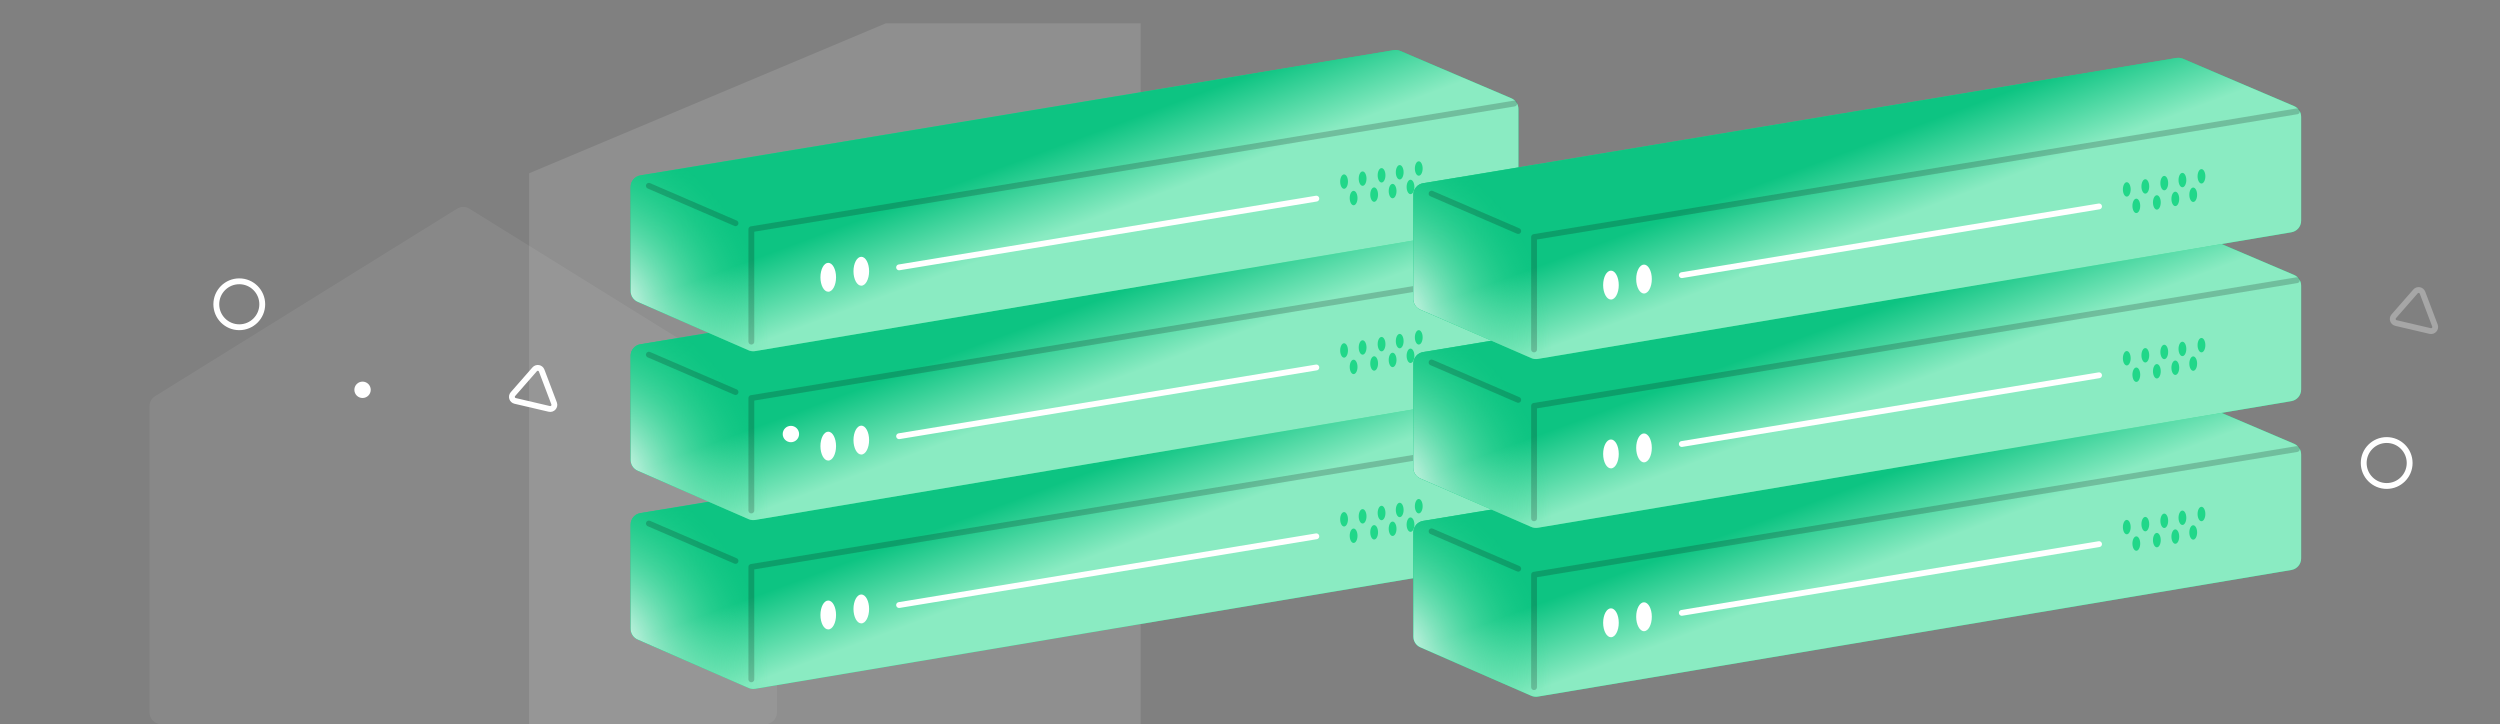 <svg width="642" height="186" viewBox="0 0 642 186" fill="none" xmlns="http://www.w3.org/2000/svg">
<rect x="0" y="0" width="642" height="186" fill="#808080" stroke="none"/>
<path d="M135.883 44.493V185.986L292.926 185.986V5.995H227.453L135.883 44.493Z" fill="white" fill-opacity="0.12"/>
<path d="M38.402 104.289C38.402 103.251 38.938 102.287 39.82 101.74L117.374 53.593C118.343 52.991 119.57 52.991 120.539 53.593L198.093 101.74C198.974 102.287 199.51 103.251 199.51 104.289V182.963C199.51 184.62 198.167 185.963 196.51 185.963H41.402C39.745 185.963 38.402 184.62 38.402 182.963V104.289Z" fill="white" fill-opacity="0.07"/>
<path d="M142.293 103.592L139.098 95.162C138.813 94.411 137.831 94.234 137.303 94.838L131.72 101.215C131.191 101.819 131.496 102.769 132.278 102.952L141.057 105.004C141.886 105.198 142.595 104.388 142.293 103.592Z" stroke="white" stroke-width="1.5"/>
<path d="M359.568 99.802C359.042 99.578 358.464 99.509 357.901 99.603L164.455 131.761C163.008 132.001 161.947 133.253 161.947 134.72L161.947 161.484C161.947 162.676 162.654 163.756 163.747 164.233L192.234 176.671C192.768 176.904 193.357 176.977 193.932 176.88L387.429 144.366C388.874 144.123 389.932 142.872 389.932 141.407V114.709C389.932 113.506 389.213 112.419 388.107 111.948L359.568 99.802Z" fill="#21D789"/>
<path d="M359.568 99.802C359.042 99.578 358.464 99.509 357.901 99.603L164.455 131.761C163.008 132.001 161.947 133.253 161.947 134.72L161.947 161.484C161.947 162.676 162.654 163.756 163.747 164.233L192.234 176.671C192.768 176.904 193.357 176.977 193.932 176.88L387.429 144.366C388.874 144.123 389.932 142.872 389.932 141.407V114.709C389.932 113.506 389.213 112.419 388.107 111.948L359.568 99.802Z" fill="url(#paint0_linear_4860_6745)"/>
<path d="M359.568 99.802C359.042 99.578 358.464 99.509 357.901 99.603L164.455 131.761C163.008 132.001 161.947 133.253 161.947 134.72L161.947 161.484C161.947 162.676 162.654 163.756 163.747 164.233L192.234 176.671C192.768 176.904 193.357 176.977 193.932 176.88L387.429 144.366C388.874 144.123 389.932 142.872 389.932 141.407V114.709C389.932 113.506 389.213 112.419 388.107 111.948L359.568 99.802Z" fill="url(#paint1_radial_4860_6745)"/>
<path d="M388.845 113.309L192.945 145.583L192.945 174.448" stroke="#0C0C0D" stroke-opacity="0.2" stroke-width="1.5" stroke-linecap="round" stroke-linejoin="round"/>
<path d="M230.887 155.378L338.034 137.726" stroke="white" stroke-width="1.5" stroke-linecap="round" stroke-linejoin="round"/>
<path d="M166.631 134.441L188.879 144.044" stroke="#0C0C0D" stroke-opacity="0.2" stroke-width="1.5" stroke-linecap="round"/>
<ellipse cx="212.693" cy="157.926" rx="2.006" ry="3.712" fill="white"/>
<ellipse cx="345.157" cy="133.353" rx="1" ry="1.851" fill="#21D789"/>
<ellipse cx="347.606" cy="137.58" rx="1" ry="1.851" fill="#21D789"/>
<ellipse cx="221.18" cy="156.375" rx="2.006" ry="3.712" fill="white"/>
<ellipse cx="349.918" cy="132.59" rx="1" ry="1.851" fill="#21D789"/>
<ellipse cx="352.881" cy="136.697" rx="1" ry="1.851" fill="#21D789"/>
<ellipse cx="354.784" cy="131.737" rx="1" ry="1.851" fill="#21D789"/>
<ellipse cx="357.62" cy="135.79" rx="1" ry="1.851" fill="#21D789"/>
<ellipse cx="359.444" cy="130.958" rx="1" ry="1.851" fill="#21D789"/>
<ellipse cx="362.219" cy="134.728" rx="1" ry="1.851" fill="#21D789"/>
<ellipse cx="364.336" cy="129.992" rx="1" ry="1.851" fill="#21D789"/>
<path d="M359.568 56.442C359.042 56.218 358.464 56.149 357.901 56.243L164.455 88.401C163.008 88.641 161.947 89.893 161.947 91.36L161.947 118.124C161.947 119.317 162.654 120.396 163.747 120.873L192.234 133.311C192.768 133.544 193.357 133.617 193.932 133.521L387.429 101.006C388.874 100.763 389.932 99.512 389.932 98.047V71.349C389.932 70.146 389.213 69.06 388.107 68.589L359.568 56.442Z" fill="#21D789"/>
<path d="M359.568 56.442C359.042 56.218 358.464 56.149 357.901 56.243L164.455 88.401C163.008 88.641 161.947 89.893 161.947 91.36L161.947 118.124C161.947 119.317 162.654 120.396 163.747 120.873L192.234 133.311C192.768 133.544 193.357 133.617 193.932 133.521L387.429 101.006C388.874 100.763 389.932 99.512 389.932 98.047V71.349C389.932 70.146 389.213 69.06 388.107 68.589L359.568 56.442Z" fill="url(#paint2_linear_4860_6745)"/>
<path d="M359.568 56.442C359.042 56.218 358.464 56.149 357.901 56.243L164.455 88.401C163.008 88.641 161.947 89.893 161.947 91.36L161.947 118.124C161.947 119.317 162.654 120.396 163.747 120.873L192.234 133.311C192.768 133.544 193.357 133.617 193.932 133.521L387.429 101.006C388.874 100.763 389.932 99.512 389.932 98.047V71.349C389.932 70.146 389.213 69.06 388.107 68.589L359.568 56.442Z" fill="url(#paint3_radial_4860_6745)"/>
<path d="M388.845 69.949L192.945 102.224L192.945 131.089" stroke="#0C0C0D" stroke-opacity="0.2" stroke-width="1.5" stroke-linecap="round" stroke-linejoin="round"/>
<path d="M230.887 112.019L338.034 94.366" stroke="white" stroke-width="1.5" stroke-linecap="round" stroke-linejoin="round"/>
<path d="M166.631 91.082L188.879 100.684" stroke="#0C0C0D" stroke-opacity="0.2" stroke-width="1.5" stroke-linecap="round"/>
<ellipse cx="212.693" cy="114.566" rx="2.006" ry="3.712" fill="white"/>
<ellipse cx="345.157" cy="89.993" rx="1" ry="1.851" fill="#21D789"/>
<ellipse cx="347.606" cy="94.221" rx="1" ry="1.851" fill="#21D789"/>
<ellipse cx="221.18" cy="113.015" rx="2.006" ry="3.712" fill="white"/>
<ellipse cx="349.918" cy="89.23" rx="1" ry="1.851" fill="#21D789"/>
<ellipse cx="352.881" cy="93.338" rx="1" ry="1.851" fill="#21D789"/>
<ellipse cx="354.784" cy="88.378" rx="1" ry="1.851" fill="#21D789"/>
<ellipse cx="357.62" cy="92.43" rx="1" ry="1.851" fill="#21D789"/>
<ellipse cx="359.444" cy="87.598" rx="1" ry="1.851" fill="#21D789"/>
<ellipse cx="362.219" cy="91.368" rx="1" ry="1.851" fill="#21D789"/>
<ellipse cx="364.336" cy="86.632" rx="1" ry="1.851" fill="#21D789"/>
<path d="M359.568 13.082C359.042 12.859 358.464 12.79 357.901 12.883L164.455 45.041C163.008 45.282 161.947 46.534 161.947 48.001L161.947 74.764C161.947 75.957 162.654 77.037 163.747 77.514L192.234 89.952C192.768 90.185 193.357 90.257 193.932 90.161L387.429 57.646C388.874 57.404 389.932 56.153 389.932 54.688V27.989C389.932 26.787 389.213 25.7 388.107 25.229L359.568 13.082Z" fill="#21D789"/>
<path d="M359.568 13.082C359.042 12.859 358.464 12.79 357.901 12.883L164.455 45.041C163.008 45.282 161.947 46.534 161.947 48.001L161.947 74.764C161.947 75.957 162.654 77.037 163.747 77.514L192.234 89.952C192.768 90.185 193.357 90.257 193.932 90.161L387.429 57.646C388.874 57.404 389.932 56.153 389.932 54.688V27.989C389.932 26.787 389.213 25.7 388.107 25.229L359.568 13.082Z" fill="url(#paint4_linear_4860_6745)"/>
<path d="M359.568 13.082C359.042 12.859 358.464 12.79 357.901 12.883L164.455 45.041C163.008 45.282 161.947 46.534 161.947 48.001L161.947 74.764C161.947 75.957 162.654 77.037 163.747 77.514L192.234 89.952C192.768 90.185 193.357 90.257 193.932 90.161L387.429 57.646C388.874 57.404 389.932 56.153 389.932 54.688V27.989C389.932 26.787 389.213 25.7 388.107 25.229L359.568 13.082Z" fill="url(#paint5_radial_4860_6745)"/>
<path d="M388.845 26.589L192.945 58.864L192.945 87.729" stroke="#0C0C0D" stroke-opacity="0.2" stroke-width="1.5" stroke-linecap="round" stroke-linejoin="round"/>
<path d="M230.887 68.659L338.034 51.007" stroke="white" stroke-width="1.5" stroke-linecap="round" stroke-linejoin="round"/>
<path d="M166.631 47.722L188.879 57.324" stroke="#0C0C0D" stroke-opacity="0.2" stroke-width="1.5" stroke-linecap="round"/>
<ellipse cx="212.693" cy="71.207" rx="2.006" ry="3.712" fill="white"/>
<ellipse cx="345.157" cy="46.634" rx="1" ry="1.851" fill="#21D789"/>
<ellipse cx="347.606" cy="50.861" rx="1" ry="1.851" fill="#21D789"/>
<ellipse cx="221.18" cy="69.656" rx="2.006" ry="3.712" fill="white"/>
<ellipse cx="349.918" cy="45.87" rx="1" ry="1.851" fill="#21D789"/>
<ellipse cx="352.881" cy="49.978" rx="1" ry="1.851" fill="#21D789"/>
<ellipse cx="354.784" cy="45.018" rx="1" ry="1.851" fill="#21D789"/>
<ellipse cx="357.62" cy="49.071" rx="1" ry="1.851" fill="#21D789"/>
<ellipse cx="359.444" cy="44.239" rx="1" ry="1.851" fill="#21D789"/>
<ellipse cx="362.219" cy="48.009" rx="1" ry="1.851" fill="#21D789"/>
<ellipse cx="364.336" cy="43.273" rx="1" ry="1.851" fill="#21D789"/>
<circle cx="61.447" cy="78.137" r="5.9" stroke="white" stroke-width="1.5"/>
<circle cx="93.103" cy="100.103" r="2.103" fill="white"/>
<path opacity="0.3" d="M625.293 83.592L622.098 75.162C621.813 74.411 620.831 74.234 620.303 74.838L614.72 81.215C614.191 81.819 614.496 82.769 615.278 82.952L624.057 85.004C624.886 85.198 625.595 84.388 625.293 83.592Z" stroke="white" stroke-width="1.5"/>
<path d="M560.568 101.807C560.042 101.583 559.464 101.514 558.901 101.608L365.455 133.765C364.008 134.006 362.947 135.258 362.947 136.725L362.947 163.489C362.947 164.681 363.654 165.761 364.747 166.238L393.234 178.676C393.768 178.909 394.357 178.982 394.932 178.885L588.429 146.37C589.874 146.128 590.932 144.877 590.932 143.412V116.714C590.932 115.511 590.213 114.424 589.107 113.953L560.568 101.807Z" fill="#21D789"/>
<path d="M560.568 101.807C560.042 101.583 559.464 101.514 558.901 101.608L365.455 133.765C364.008 134.006 362.947 135.258 362.947 136.725L362.947 163.489C362.947 164.681 363.654 165.761 364.747 166.238L393.234 178.676C393.768 178.909 394.357 178.982 394.932 178.885L588.429 146.37C589.874 146.128 590.932 144.877 590.932 143.412V116.714C590.932 115.511 590.213 114.424 589.107 113.953L560.568 101.807Z" fill="url(#paint6_linear_4860_6745)"/>
<path d="M560.568 101.807C560.042 101.583 559.464 101.514 558.901 101.608L365.455 133.765C364.008 134.006 362.947 135.258 362.947 136.725L362.947 163.489C362.947 164.681 363.654 165.761 364.747 166.238L393.234 178.676C393.768 178.909 394.357 178.982 394.932 178.885L588.429 146.37C589.874 146.128 590.932 144.877 590.932 143.412V116.714C590.932 115.511 590.213 114.424 589.107 113.953L560.568 101.807Z" fill="url(#paint7_radial_4860_6745)"/>
<path d="M589.845 115.313L393.945 147.588L393.945 176.453" stroke="#0C0C0D" stroke-opacity="0.2" stroke-width="1.5" stroke-linecap="round" stroke-linejoin="round"/>
<path d="M431.887 157.383L539.034 139.731" stroke="white" stroke-width="1.5" stroke-linecap="round" stroke-linejoin="round"/>
<path d="M367.631 136.446L389.879 146.048" stroke="#0C0C0D" stroke-opacity="0.2" stroke-width="1.5" stroke-linecap="round"/>
<ellipse cx="413.693" cy="159.931" rx="2.006" ry="3.712" fill="white"/>
<ellipse cx="546.157" cy="135.358" rx="1" ry="1.851" fill="#21D789"/>
<ellipse cx="548.606" cy="139.585" rx="1" ry="1.851" fill="#21D789"/>
<ellipse cx="422.18" cy="158.38" rx="2.006" ry="3.712" fill="white"/>
<ellipse cx="550.918" cy="134.594" rx="1" ry="1.851" fill="#21D789"/>
<ellipse cx="553.881" cy="138.702" rx="1" ry="1.851" fill="#21D789"/>
<ellipse cx="555.784" cy="133.742" rx="1" ry="1.851" fill="#21D789"/>
<ellipse cx="558.62" cy="137.795" rx="1" ry="1.851" fill="#21D789"/>
<ellipse cx="560.444" cy="132.963" rx="1" ry="1.851" fill="#21D789"/>
<ellipse cx="563.219" cy="136.733" rx="1" ry="1.851" fill="#21D789"/>
<ellipse cx="565.336" cy="131.997" rx="1" ry="1.851" fill="#21D789"/>
<path d="M560.568 58.447C560.042 58.223 559.464 58.154 558.901 58.248L365.455 90.406C364.008 90.646 362.947 91.898 362.947 93.365L362.947 120.129C362.947 121.322 363.654 122.401 364.747 122.878L393.234 135.316C393.768 135.549 394.357 135.622 394.932 135.525L588.429 103.011C589.874 102.768 590.932 101.517 590.932 100.052V73.354C590.932 72.151 590.213 71.065 589.107 70.594L560.568 58.447Z" fill="#21D789"/>
<path d="M560.568 58.447C560.042 58.223 559.464 58.154 558.901 58.248L365.455 90.406C364.008 90.646 362.947 91.898 362.947 93.365L362.947 120.129C362.947 121.322 363.654 122.401 364.747 122.878L393.234 135.316C393.768 135.549 394.357 135.622 394.932 135.525L588.429 103.011C589.874 102.768 590.932 101.517 590.932 100.052V73.354C590.932 72.151 590.213 71.065 589.107 70.594L560.568 58.447Z" fill="url(#paint8_linear_4860_6745)"/>
<path d="M560.568 58.447C560.042 58.223 559.464 58.154 558.901 58.248L365.455 90.406C364.008 90.646 362.947 91.898 362.947 93.365L362.947 120.129C362.947 121.322 363.654 122.401 364.747 122.878L393.234 135.316C393.768 135.549 394.357 135.622 394.932 135.525L588.429 103.011C589.874 102.768 590.932 101.517 590.932 100.052V73.354C590.932 72.151 590.213 71.065 589.107 70.594L560.568 58.447Z" fill="url(#paint9_radial_4860_6745)"/>
<path d="M589.845 71.954L393.945 104.228L393.945 133.094" stroke="#0C0C0D" stroke-opacity="0.2" stroke-width="1.5" stroke-linecap="round" stroke-linejoin="round"/>
<path d="M431.887 114.024L539.034 96.371" stroke="white" stroke-width="1.5" stroke-linecap="round" stroke-linejoin="round"/>
<path d="M367.631 93.086L389.879 102.689" stroke="#0C0C0D" stroke-opacity="0.2" stroke-width="1.5" stroke-linecap="round"/>
<ellipse cx="413.693" cy="116.571" rx="2.006" ry="3.712" fill="white"/>
<ellipse cx="546.157" cy="91.998" rx="1" ry="1.851" fill="#21D789"/>
<ellipse cx="548.606" cy="96.225" rx="1" ry="1.851" fill="#21D789"/>
<ellipse cx="422.18" cy="115.02" rx="2.006" ry="3.712" fill="white"/>
<ellipse cx="550.918" cy="91.235" rx="1" ry="1.851" fill="#21D789"/>
<ellipse cx="553.881" cy="95.343" rx="1" ry="1.851" fill="#21D789"/>
<ellipse cx="555.784" cy="90.383" rx="1" ry="1.851" fill="#21D789"/>
<ellipse cx="558.62" cy="94.435" rx="1" ry="1.851" fill="#21D789"/>
<ellipse cx="560.444" cy="89.603" rx="1" ry="1.851" fill="#21D789"/>
<ellipse cx="563.219" cy="93.373" rx="1" ry="1.851" fill="#21D789"/>
<ellipse cx="565.336" cy="88.637" rx="1" ry="1.851" fill="#21D789"/>
<path d="M560.568 15.087C560.042 14.864 559.464 14.795 558.901 14.888L365.455 47.046C364.008 47.287 362.947 48.539 362.947 50.006L362.947 76.769C362.947 77.962 363.654 79.041 364.747 79.519L393.234 91.957C393.768 92.19 394.357 92.262 394.932 92.166L588.429 59.651C589.874 59.408 590.932 58.158 590.932 56.693V29.994C590.932 28.791 590.213 27.705 589.107 27.234L560.568 15.087Z" fill="#21D789"/>
<path d="M560.568 15.087C560.042 14.864 559.464 14.795 558.901 14.888L365.455 47.046C364.008 47.287 362.947 48.539 362.947 50.006L362.947 76.769C362.947 77.962 363.654 79.041 364.747 79.519L393.234 91.957C393.768 92.19 394.357 92.262 394.932 92.166L588.429 59.651C589.874 59.408 590.932 58.158 590.932 56.693V29.994C590.932 28.791 590.213 27.705 589.107 27.234L560.568 15.087Z" fill="url(#paint10_linear_4860_6745)"/>
<path d="M560.568 15.087C560.042 14.864 559.464 14.795 558.901 14.888L365.455 47.046C364.008 47.287 362.947 48.539 362.947 50.006L362.947 76.769C362.947 77.962 363.654 79.041 364.747 79.519L393.234 91.957C393.768 92.19 394.357 92.262 394.932 92.166L588.429 59.651C589.874 59.408 590.932 58.158 590.932 56.693V29.994C590.932 28.791 590.213 27.705 589.107 27.234L560.568 15.087Z" fill="url(#paint11_radial_4860_6745)"/>
<path d="M589.845 28.594L393.945 60.869L393.945 89.734" stroke="#0C0C0D" stroke-opacity="0.2" stroke-width="1.5" stroke-linecap="round" stroke-linejoin="round"/>
<path d="M431.887 70.664L539.034 53.011" stroke="white" stroke-width="1.5" stroke-linecap="round" stroke-linejoin="round"/>
<path d="M367.631 49.727L389.879 59.329" stroke="#0C0C0D" stroke-opacity="0.2" stroke-width="1.5" stroke-linecap="round"/>
<ellipse cx="413.693" cy="73.212" rx="2.006" ry="3.712" fill="white"/>
<ellipse cx="546.157" cy="48.639" rx="1" ry="1.851" fill="#21D789"/>
<ellipse cx="548.606" cy="52.866" rx="1" ry="1.851" fill="#21D789"/>
<ellipse cx="422.18" cy="71.661" rx="2.006" ry="3.712" fill="white"/>
<ellipse cx="550.918" cy="47.875" rx="1" ry="1.851" fill="#21D789"/>
<ellipse cx="553.881" cy="51.983" rx="1" ry="1.851" fill="#21D789"/>
<ellipse cx="555.784" cy="47.023" rx="1" ry="1.851" fill="#21D789"/>
<ellipse cx="558.62" cy="51.076" rx="1" ry="1.851" fill="#21D789"/>
<ellipse cx="560.444" cy="46.244" rx="1" ry="1.851" fill="#21D789"/>
<ellipse cx="563.219" cy="50.014" rx="1" ry="1.851" fill="#21D789"/>
<ellipse cx="565.336" cy="45.278" rx="1" ry="1.851" fill="#21D789"/>
<circle cx="612.9" cy="118.9" r="5.9" stroke="white" stroke-width="1.5"/>
<circle cx="203.103" cy="111.46" r="2.103" fill="white"/>
<defs>
<linearGradient id="paint0_linear_4860_6745" x1="235.202" y1="159.832" x2="227.992" y2="140.448" gradientUnits="userSpaceOnUse">
<stop stop-color="#8AEBC2"/>
<stop offset="1" stop-color="#0DC482"/>
</linearGradient>
<radialGradient id="paint1_radial_4860_6745" cx="0" cy="0" r="1" gradientUnits="userSpaceOnUse" gradientTransform="translate(155.775 164.765) rotate(-32.449) scale(38.936 47.409)">
<stop stop-color="white"/>
<stop offset="1" stop-color="#21D789" stop-opacity="0"/>
</radialGradient>
<linearGradient id="paint2_linear_4860_6745" x1="235.202" y1="116.472" x2="227.992" y2="97.089" gradientUnits="userSpaceOnUse">
<stop stop-color="#8AEBC2"/>
<stop offset="1" stop-color="#0DC482"/>
</linearGradient>
<radialGradient id="paint3_radial_4860_6745" cx="0" cy="0" r="1" gradientUnits="userSpaceOnUse" gradientTransform="translate(155.775 121.406) rotate(-32.449) scale(38.936 47.409)">
<stop stop-color="white"/>
<stop offset="1" stop-color="#21D789" stop-opacity="0"/>
</radialGradient>
<linearGradient id="paint4_linear_4860_6745" x1="235.202" y1="73.112" x2="227.992" y2="53.729" gradientUnits="userSpaceOnUse">
<stop stop-color="#8AEBC2"/>
<stop offset="1" stop-color="#0DC482"/>
</linearGradient>
<radialGradient id="paint5_radial_4860_6745" cx="0" cy="0" r="1" gradientUnits="userSpaceOnUse" gradientTransform="translate(155.775 78.046) rotate(-32.449) scale(38.936 47.409)">
<stop stop-color="white"/>
<stop offset="1" stop-color="#21D789" stop-opacity="0"/>
</radialGradient>
<linearGradient id="paint6_linear_4860_6745" x1="436.202" y1="161.836" x2="428.992" y2="142.453" gradientUnits="userSpaceOnUse">
<stop stop-color="#8AEBC2"/>
<stop offset="1" stop-color="#0DC482"/>
</linearGradient>
<radialGradient id="paint7_radial_4860_6745" cx="0" cy="0" r="1" gradientUnits="userSpaceOnUse" gradientTransform="translate(356.775 166.77) rotate(-32.449) scale(38.936 47.409)">
<stop stop-color="white"/>
<stop offset="1" stop-color="#21D789" stop-opacity="0"/>
</radialGradient>
<linearGradient id="paint8_linear_4860_6745" x1="436.202" y1="118.477" x2="428.992" y2="99.094" gradientUnits="userSpaceOnUse">
<stop stop-color="#8AEBC2"/>
<stop offset="1" stop-color="#0DC482"/>
</linearGradient>
<radialGradient id="paint9_radial_4860_6745" cx="0" cy="0" r="1" gradientUnits="userSpaceOnUse" gradientTransform="translate(356.775 123.41) rotate(-32.449) scale(38.936 47.409)">
<stop stop-color="white"/>
<stop offset="1" stop-color="#21D789" stop-opacity="0"/>
</radialGradient>
<linearGradient id="paint10_linear_4860_6745" x1="436.202" y1="75.117" x2="428.992" y2="55.734" gradientUnits="userSpaceOnUse">
<stop stop-color="#8AEBC2"/>
<stop offset="1" stop-color="#0DC482"/>
</linearGradient>
<radialGradient id="paint11_radial_4860_6745" cx="0" cy="0" r="1" gradientUnits="userSpaceOnUse" gradientTransform="translate(356.775 80.051) rotate(-32.449) scale(38.936 47.409)">
<stop stop-color="white"/>
<stop offset="1" stop-color="#21D789" stop-opacity="0"/>
</radialGradient>
</defs>
</svg>
